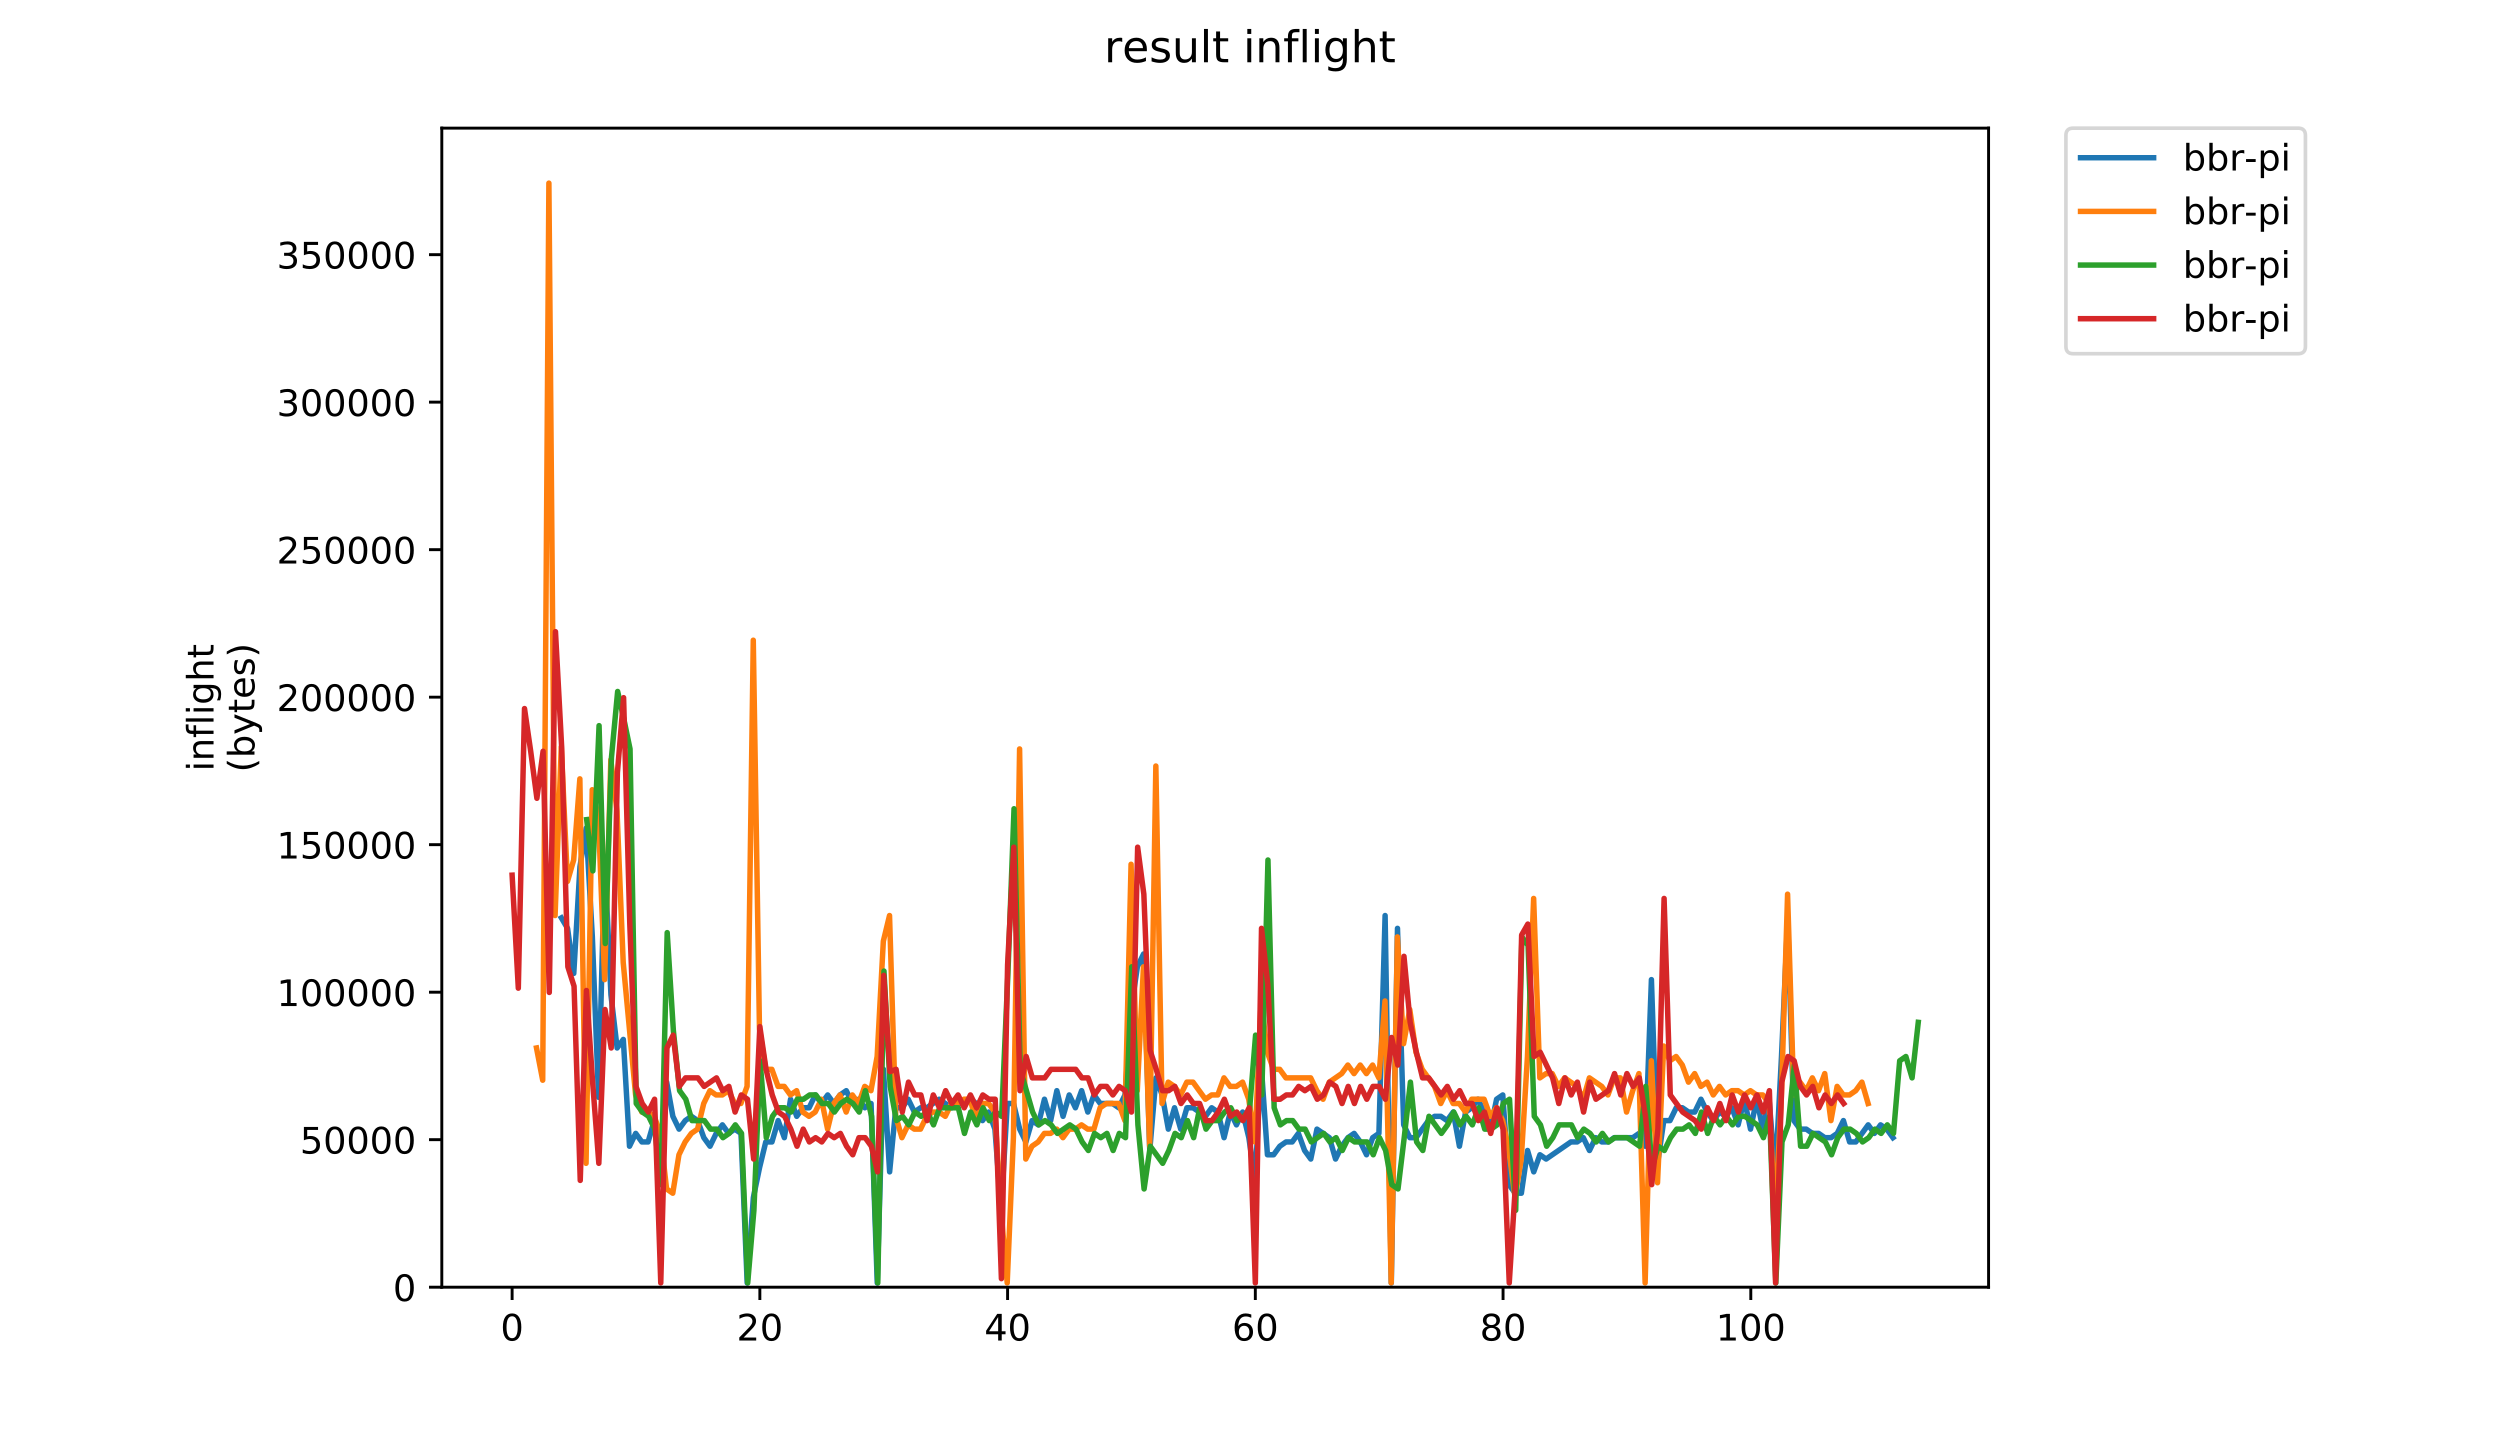 <?xml version="1.0" encoding="utf-8" standalone="no"?>
<!DOCTYPE svg PUBLIC "-//W3C//DTD SVG 1.1//EN"
  "http://www.w3.org/Graphics/SVG/1.1/DTD/svg11.dtd">
<!-- Created with matplotlib (https://matplotlib.org/) -->
<svg height="396pt" version="1.1" viewBox="0 0 684 396" width="684pt" xmlns="http://www.w3.org/2000/svg" xmlns:xlink="http://www.w3.org/1999/xlink">
 <defs>
  <style type="text/css">
*{stroke-linecap:butt;stroke-linejoin:round;}
  </style>
 </defs>
 <g id="figure_1">
  <g id="patch_1">
   <path d="M 0 396 
L 684 396 
L 684 0 
L 0 0 
z
" style="fill:#ffffff;"/>
  </g>
  <g id="axes_1">
   <g id="patch_2">
    <path d="M 120.879 352.174 
L 544.074 352.174 
L 544.074 35.062 
L 120.879 35.062 
z
" style="fill:#ffffff;"/>
   </g>
   <g id="matplotlib.axis_1">
    <g id="xtick_1">
     <g id="line2d_1">
      <defs>
       <path d="M 0 0 
L 0 3.5 
" id="m42dd6d4b26" style="stroke:#000000;stroke-width:0.8;"/>
      </defs>
      <g>
       <use style="stroke:#000000;stroke-width:0.8;" x="140.115" xlink:href="#m42dd6d4b26" y="352.174"/>
      </g>
     </g>
     <g id="text_1">
      <!-- 0 -->
      <defs>
       <path d="M 31.781 66.406 
Q 24.172 66.406 20.328 58.906 
Q 16.5 51.422 16.5 36.375 
Q 16.5 21.391 20.328 13.891 
Q 24.172 6.391 31.781 6.391 
Q 39.453 6.391 43.281 13.891 
Q 47.125 21.391 47.125 36.375 
Q 47.125 51.422 43.281 58.906 
Q 39.453 66.406 31.781 66.406 
z
M 31.781 74.219 
Q 44.047 74.219 50.516 64.516 
Q 56.984 54.828 56.984 36.375 
Q 56.984 17.969 50.516 8.266 
Q 44.047 -1.422 31.781 -1.422 
Q 19.531 -1.422 13.062 8.266 
Q 6.594 17.969 6.594 36.375 
Q 6.594 54.828 13.062 64.516 
Q 19.531 74.219 31.781 74.219 
z
" id="DejaVuSans-48"/>
      </defs>
      <g transform="translate(136.933 366.773)scale(0.1 -0.1)">
       <use xlink:href="#DejaVuSans-48"/>
      </g>
     </g>
    </g>
    <g id="xtick_2">
     <g id="line2d_2">
      <g>
       <use style="stroke:#000000;stroke-width:0.8;" x="207.895" xlink:href="#m42dd6d4b26" y="352.174"/>
      </g>
     </g>
     <g id="text_2">
      <!-- 20 -->
      <defs>
       <path d="M 19.188 8.297 
L 53.609 8.297 
L 53.609 0 
L 7.328 0 
L 7.328 8.297 
Q 12.938 14.109 22.625 23.891 
Q 32.328 33.688 34.812 36.531 
Q 39.547 41.844 41.422 45.531 
Q 43.312 49.219 43.312 52.781 
Q 43.312 58.594 39.234 62.25 
Q 35.156 65.922 28.609 65.922 
Q 23.969 65.922 18.812 64.312 
Q 13.672 62.703 7.812 59.422 
L 7.812 69.391 
Q 13.766 71.781 18.938 73 
Q 24.125 74.219 28.422 74.219 
Q 39.75 74.219 46.484 68.547 
Q 53.219 62.891 53.219 53.422 
Q 53.219 48.922 51.531 44.891 
Q 49.859 40.875 45.406 35.406 
Q 44.188 33.984 37.641 27.219 
Q 31.109 20.453 19.188 8.297 
z
" id="DejaVuSans-50"/>
      </defs>
      <g transform="translate(201.533 366.773)scale(0.1 -0.1)">
       <use xlink:href="#DejaVuSans-50"/>
       <use x="63.623" xlink:href="#DejaVuSans-48"/>
      </g>
     </g>
    </g>
    <g id="xtick_3">
     <g id="line2d_3">
      <g>
       <use style="stroke:#000000;stroke-width:0.8;" x="275.676" xlink:href="#m42dd6d4b26" y="352.174"/>
      </g>
     </g>
     <g id="text_3">
      <!-- 40 -->
      <defs>
       <path d="M 37.797 64.312 
L 12.891 25.391 
L 37.797 25.391 
z
M 35.203 72.906 
L 47.609 72.906 
L 47.609 25.391 
L 58.016 25.391 
L 58.016 17.188 
L 47.609 17.188 
L 47.609 0 
L 37.797 0 
L 37.797 17.188 
L 4.891 17.188 
L 4.891 26.703 
z
" id="DejaVuSans-52"/>
      </defs>
      <g transform="translate(269.314 366.773)scale(0.1 -0.1)">
       <use xlink:href="#DejaVuSans-52"/>
       <use x="63.623" xlink:href="#DejaVuSans-48"/>
      </g>
     </g>
    </g>
    <g id="xtick_4">
     <g id="line2d_4">
      <g>
       <use style="stroke:#000000;stroke-width:0.8;" x="343.457" xlink:href="#m42dd6d4b26" y="352.174"/>
      </g>
     </g>
     <g id="text_4">
      <!-- 60 -->
      <defs>
       <path d="M 33.016 40.375 
Q 26.375 40.375 22.484 35.828 
Q 18.609 31.297 18.609 23.391 
Q 18.609 15.531 22.484 10.953 
Q 26.375 6.391 33.016 6.391 
Q 39.656 6.391 43.531 10.953 
Q 47.406 15.531 47.406 23.391 
Q 47.406 31.297 43.531 35.828 
Q 39.656 40.375 33.016 40.375 
z
M 52.594 71.297 
L 52.594 62.312 
Q 48.875 64.062 45.094 64.984 
Q 41.312 65.922 37.594 65.922 
Q 27.828 65.922 22.672 59.328 
Q 17.531 52.734 16.797 39.406 
Q 19.672 43.656 24.016 45.922 
Q 28.375 48.188 33.594 48.188 
Q 44.578 48.188 50.953 41.516 
Q 57.328 34.859 57.328 23.391 
Q 57.328 12.156 50.688 5.359 
Q 44.047 -1.422 33.016 -1.422 
Q 20.359 -1.422 13.672 8.266 
Q 6.984 17.969 6.984 36.375 
Q 6.984 53.656 15.188 63.938 
Q 23.391 74.219 37.203 74.219 
Q 40.922 74.219 44.703 73.484 
Q 48.484 72.75 52.594 71.297 
z
" id="DejaVuSans-54"/>
      </defs>
      <g transform="translate(337.094 366.773)scale(0.1 -0.1)">
       <use xlink:href="#DejaVuSans-54"/>
       <use x="63.623" xlink:href="#DejaVuSans-48"/>
      </g>
     </g>
    </g>
    <g id="xtick_5">
     <g id="line2d_5">
      <g>
       <use style="stroke:#000000;stroke-width:0.8;" x="411.237" xlink:href="#m42dd6d4b26" y="352.174"/>
      </g>
     </g>
     <g id="text_5">
      <!-- 80 -->
      <defs>
       <path d="M 31.781 34.625 
Q 24.75 34.625 20.719 30.859 
Q 16.703 27.094 16.703 20.516 
Q 16.703 13.922 20.719 10.156 
Q 24.75 6.391 31.781 6.391 
Q 38.812 6.391 42.859 10.172 
Q 46.922 13.969 46.922 20.516 
Q 46.922 27.094 42.891 30.859 
Q 38.875 34.625 31.781 34.625 
z
M 21.922 38.812 
Q 15.578 40.375 12.031 44.719 
Q 8.5 49.078 8.5 55.328 
Q 8.5 64.062 14.719 69.141 
Q 20.953 74.219 31.781 74.219 
Q 42.672 74.219 48.875 69.141 
Q 55.078 64.062 55.078 55.328 
Q 55.078 49.078 51.531 44.719 
Q 48 40.375 41.703 38.812 
Q 48.828 37.156 52.797 32.312 
Q 56.781 27.484 56.781 20.516 
Q 56.781 9.906 50.312 4.234 
Q 43.844 -1.422 31.781 -1.422 
Q 19.734 -1.422 13.25 4.234 
Q 6.781 9.906 6.781 20.516 
Q 6.781 27.484 10.781 32.312 
Q 14.797 37.156 21.922 38.812 
z
M 18.312 54.391 
Q 18.312 48.734 21.844 45.562 
Q 25.391 42.391 31.781 42.391 
Q 38.141 42.391 41.719 45.562 
Q 45.312 48.734 45.312 54.391 
Q 45.312 60.062 41.719 63.234 
Q 38.141 66.406 31.781 66.406 
Q 25.391 66.406 21.844 63.234 
Q 18.312 60.062 18.312 54.391 
z
" id="DejaVuSans-56"/>
      </defs>
      <g transform="translate(404.875 366.773)scale(0.1 -0.1)">
       <use xlink:href="#DejaVuSans-56"/>
       <use x="63.623" xlink:href="#DejaVuSans-48"/>
      </g>
     </g>
    </g>
    <g id="xtick_6">
     <g id="line2d_6">
      <g>
       <use style="stroke:#000000;stroke-width:0.8;" x="479.018" xlink:href="#m42dd6d4b26" y="352.174"/>
      </g>
     </g>
     <g id="text_6">
      <!-- 100 -->
      <defs>
       <path d="M 12.406 8.297 
L 28.516 8.297 
L 28.516 63.922 
L 10.984 60.406 
L 10.984 69.391 
L 28.422 72.906 
L 38.281 72.906 
L 38.281 8.297 
L 54.391 8.297 
L 54.391 0 
L 12.406 0 
z
" id="DejaVuSans-49"/>
      </defs>
      <g transform="translate(469.474 366.773)scale(0.1 -0.1)">
       <use xlink:href="#DejaVuSans-49"/>
       <use x="63.623" xlink:href="#DejaVuSans-48"/>
       <use x="127.246" xlink:href="#DejaVuSans-48"/>
      </g>
     </g>
    </g>
   </g>
   <g id="matplotlib.axis_2">
    <g id="ytick_1">
     <g id="line2d_7">
      <defs>
       <path d="M 0 0 
L -3.5 0 
" id="mb59153366d" style="stroke:#000000;stroke-width:0.8;"/>
      </defs>
      <g>
       <use style="stroke:#000000;stroke-width:0.8;" x="120.879" xlink:href="#mb59153366d" y="352.174"/>
      </g>
     </g>
     <g id="text_7">
      <!-- 0 -->
      <g transform="translate(107.516 355.973)scale(0.1 -0.1)">
       <use xlink:href="#DejaVuSans-48"/>
      </g>
     </g>
    </g>
    <g id="ytick_2">
     <g id="line2d_8">
      <g>
       <use style="stroke:#000000;stroke-width:0.8;" x="120.879" xlink:href="#mb59153366d" y="311.817"/>
      </g>
     </g>
     <g id="text_8">
      <!-- 50000 -->
      <defs>
       <path d="M 10.797 72.906 
L 49.516 72.906 
L 49.516 64.594 
L 19.828 64.594 
L 19.828 46.734 
Q 21.969 47.469 24.109 47.828 
Q 26.266 48.188 28.422 48.188 
Q 40.625 48.188 47.75 41.5 
Q 54.891 34.812 54.891 23.391 
Q 54.891 11.625 47.562 5.094 
Q 40.234 -1.422 26.906 -1.422 
Q 22.312 -1.422 17.547 -0.641 
Q 12.797 0.141 7.719 1.703 
L 7.719 11.625 
Q 12.109 9.234 16.797 8.062 
Q 21.484 6.891 26.703 6.891 
Q 35.156 6.891 40.078 11.328 
Q 45.016 15.766 45.016 23.391 
Q 45.016 31 40.078 35.438 
Q 35.156 39.891 26.703 39.891 
Q 22.75 39.891 18.812 39.016 
Q 14.891 38.141 10.797 36.281 
z
" id="DejaVuSans-53"/>
      </defs>
      <g transform="translate(82.066 315.616)scale(0.1 -0.1)">
       <use xlink:href="#DejaVuSans-53"/>
       <use x="63.623" xlink:href="#DejaVuSans-48"/>
       <use x="127.246" xlink:href="#DejaVuSans-48"/>
       <use x="190.869" xlink:href="#DejaVuSans-48"/>
       <use x="254.492" xlink:href="#DejaVuSans-48"/>
      </g>
     </g>
    </g>
    <g id="ytick_3">
     <g id="line2d_9">
      <g>
       <use style="stroke:#000000;stroke-width:0.8;" x="120.879" xlink:href="#mb59153366d" y="271.459"/>
      </g>
     </g>
     <g id="text_9">
      <!-- 100000 -->
      <g transform="translate(75.704 275.259)scale(0.1 -0.1)">
       <use xlink:href="#DejaVuSans-49"/>
       <use x="63.623" xlink:href="#DejaVuSans-48"/>
       <use x="127.246" xlink:href="#DejaVuSans-48"/>
       <use x="190.869" xlink:href="#DejaVuSans-48"/>
       <use x="254.492" xlink:href="#DejaVuSans-48"/>
       <use x="318.115" xlink:href="#DejaVuSans-48"/>
      </g>
     </g>
    </g>
    <g id="ytick_4">
     <g id="line2d_10">
      <g>
       <use style="stroke:#000000;stroke-width:0.8;" x="120.879" xlink:href="#mb59153366d" y="231.102"/>
      </g>
     </g>
     <g id="text_10">
      <!-- 150000 -->
      <g transform="translate(75.704 234.901)scale(0.1 -0.1)">
       <use xlink:href="#DejaVuSans-49"/>
       <use x="63.623" xlink:href="#DejaVuSans-53"/>
       <use x="127.246" xlink:href="#DejaVuSans-48"/>
       <use x="190.869" xlink:href="#DejaVuSans-48"/>
       <use x="254.492" xlink:href="#DejaVuSans-48"/>
       <use x="318.115" xlink:href="#DejaVuSans-48"/>
      </g>
     </g>
    </g>
    <g id="ytick_5">
     <g id="line2d_11">
      <g>
       <use style="stroke:#000000;stroke-width:0.8;" x="120.879" xlink:href="#mb59153366d" y="190.745"/>
      </g>
     </g>
     <g id="text_11">
      <!-- 200000 -->
      <g transform="translate(75.704 194.544)scale(0.1 -0.1)">
       <use xlink:href="#DejaVuSans-50"/>
       <use x="63.623" xlink:href="#DejaVuSans-48"/>
       <use x="127.246" xlink:href="#DejaVuSans-48"/>
       <use x="190.869" xlink:href="#DejaVuSans-48"/>
       <use x="254.492" xlink:href="#DejaVuSans-48"/>
       <use x="318.115" xlink:href="#DejaVuSans-48"/>
      </g>
     </g>
    </g>
    <g id="ytick_6">
     <g id="line2d_12">
      <g>
       <use style="stroke:#000000;stroke-width:0.8;" x="120.879" xlink:href="#mb59153366d" y="150.387"/>
      </g>
     </g>
     <g id="text_12">
      <!-- 250000 -->
      <g transform="translate(75.704 154.187)scale(0.1 -0.1)">
       <use xlink:href="#DejaVuSans-50"/>
       <use x="63.623" xlink:href="#DejaVuSans-53"/>
       <use x="127.246" xlink:href="#DejaVuSans-48"/>
       <use x="190.869" xlink:href="#DejaVuSans-48"/>
       <use x="254.492" xlink:href="#DejaVuSans-48"/>
       <use x="318.115" xlink:href="#DejaVuSans-48"/>
      </g>
     </g>
    </g>
    <g id="ytick_7">
     <g id="line2d_13">
      <g>
       <use style="stroke:#000000;stroke-width:0.8;" x="120.879" xlink:href="#mb59153366d" y="110.03"/>
      </g>
     </g>
     <g id="text_13">
      <!-- 300000 -->
      <defs>
       <path d="M 40.578 39.312 
Q 47.656 37.797 51.625 33 
Q 55.609 28.219 55.609 21.188 
Q 55.609 10.406 48.188 4.484 
Q 40.766 -1.422 27.094 -1.422 
Q 22.516 -1.422 17.656 -0.516 
Q 12.797 0.391 7.625 2.203 
L 7.625 11.719 
Q 11.719 9.328 16.594 8.109 
Q 21.484 6.891 26.812 6.891 
Q 36.078 6.891 40.938 10.547 
Q 45.797 14.203 45.797 21.188 
Q 45.797 27.641 41.281 31.266 
Q 36.766 34.906 28.719 34.906 
L 20.219 34.906 
L 20.219 43.016 
L 29.109 43.016 
Q 36.375 43.016 40.234 45.922 
Q 44.094 48.828 44.094 54.297 
Q 44.094 59.906 40.109 62.906 
Q 36.141 65.922 28.719 65.922 
Q 24.656 65.922 20.016 65.031 
Q 15.375 64.156 9.812 62.312 
L 9.812 71.094 
Q 15.438 72.656 20.344 73.438 
Q 25.25 74.219 29.594 74.219 
Q 40.828 74.219 47.359 69.109 
Q 53.906 64.016 53.906 55.328 
Q 53.906 49.266 50.438 45.094 
Q 46.969 40.922 40.578 39.312 
z
" id="DejaVuSans-51"/>
      </defs>
      <g transform="translate(75.704 113.829)scale(0.1 -0.1)">
       <use xlink:href="#DejaVuSans-51"/>
       <use x="63.623" xlink:href="#DejaVuSans-48"/>
       <use x="127.246" xlink:href="#DejaVuSans-48"/>
       <use x="190.869" xlink:href="#DejaVuSans-48"/>
       <use x="254.492" xlink:href="#DejaVuSans-48"/>
       <use x="318.115" xlink:href="#DejaVuSans-48"/>
      </g>
     </g>
    </g>
    <g id="ytick_8">
     <g id="line2d_14">
      <g>
       <use style="stroke:#000000;stroke-width:0.8;" x="120.879" xlink:href="#mb59153366d" y="69.673"/>
      </g>
     </g>
     <g id="text_14">
      <!-- 350000 -->
      <g transform="translate(75.704 73.472)scale(0.1 -0.1)">
       <use xlink:href="#DejaVuSans-51"/>
       <use x="63.623" xlink:href="#DejaVuSans-53"/>
       <use x="127.246" xlink:href="#DejaVuSans-48"/>
       <use x="190.869" xlink:href="#DejaVuSans-48"/>
       <use x="254.492" xlink:href="#DejaVuSans-48"/>
       <use x="318.115" xlink:href="#DejaVuSans-48"/>
      </g>
     </g>
    </g>
    <g id="text_15">
     <!-- inflight -->
     <defs>
      <path d="M 9.422 54.688 
L 18.406 54.688 
L 18.406 0 
L 9.422 0 
z
M 9.422 75.984 
L 18.406 75.984 
L 18.406 64.594 
L 9.422 64.594 
z
" id="DejaVuSans-105"/>
      <path d="M 54.891 33.016 
L 54.891 0 
L 45.906 0 
L 45.906 32.719 
Q 45.906 40.484 42.875 44.328 
Q 39.844 48.188 33.797 48.188 
Q 26.516 48.188 22.312 43.547 
Q 18.109 38.922 18.109 30.906 
L 18.109 0 
L 9.078 0 
L 9.078 54.688 
L 18.109 54.688 
L 18.109 46.188 
Q 21.344 51.125 25.703 53.562 
Q 30.078 56 35.797 56 
Q 45.219 56 50.047 50.172 
Q 54.891 44.344 54.891 33.016 
z
" id="DejaVuSans-110"/>
      <path d="M 37.109 75.984 
L 37.109 68.5 
L 28.516 68.5 
Q 23.688 68.5 21.797 66.547 
Q 19.922 64.594 19.922 59.516 
L 19.922 54.688 
L 34.719 54.688 
L 34.719 47.703 
L 19.922 47.703 
L 19.922 0 
L 10.891 0 
L 10.891 47.703 
L 2.297 47.703 
L 2.297 54.688 
L 10.891 54.688 
L 10.891 58.5 
Q 10.891 67.625 15.141 71.797 
Q 19.391 75.984 28.609 75.984 
z
" id="DejaVuSans-102"/>
      <path d="M 9.422 75.984 
L 18.406 75.984 
L 18.406 0 
L 9.422 0 
z
" id="DejaVuSans-108"/>
      <path d="M 45.406 27.984 
Q 45.406 37.75 41.375 43.109 
Q 37.359 48.484 30.078 48.484 
Q 22.859 48.484 18.828 43.109 
Q 14.797 37.75 14.797 27.984 
Q 14.797 18.266 18.828 12.891 
Q 22.859 7.516 30.078 7.516 
Q 37.359 7.516 41.375 12.891 
Q 45.406 18.266 45.406 27.984 
z
M 54.391 6.781 
Q 54.391 -7.172 48.188 -13.984 
Q 42 -20.797 29.203 -20.797 
Q 24.469 -20.797 20.266 -20.094 
Q 16.062 -19.391 12.109 -17.922 
L 12.109 -9.188 
Q 16.062 -11.328 19.922 -12.344 
Q 23.781 -13.375 27.781 -13.375 
Q 36.625 -13.375 41.016 -8.766 
Q 45.406 -4.156 45.406 5.172 
L 45.406 9.625 
Q 42.625 4.781 38.281 2.391 
Q 33.938 0 27.875 0 
Q 17.828 0 11.672 7.656 
Q 5.516 15.328 5.516 27.984 
Q 5.516 40.672 11.672 48.328 
Q 17.828 56 27.875 56 
Q 33.938 56 38.281 53.609 
Q 42.625 51.219 45.406 46.391 
L 45.406 54.688 
L 54.391 54.688 
z
" id="DejaVuSans-103"/>
      <path d="M 54.891 33.016 
L 54.891 0 
L 45.906 0 
L 45.906 32.719 
Q 45.906 40.484 42.875 44.328 
Q 39.844 48.188 33.797 48.188 
Q 26.516 48.188 22.312 43.547 
Q 18.109 38.922 18.109 30.906 
L 18.109 0 
L 9.078 0 
L 9.078 75.984 
L 18.109 75.984 
L 18.109 46.188 
Q 21.344 51.125 25.703 53.562 
Q 30.078 56 35.797 56 
Q 45.219 56 50.047 50.172 
Q 54.891 44.344 54.891 33.016 
z
" id="DejaVuSans-104"/>
      <path d="M 18.312 70.219 
L 18.312 54.688 
L 36.812 54.688 
L 36.812 47.703 
L 18.312 47.703 
L 18.312 18.016 
Q 18.312 11.328 20.141 9.422 
Q 21.969 7.516 27.594 7.516 
L 36.812 7.516 
L 36.812 0 
L 27.594 0 
Q 17.188 0 13.234 3.875 
Q 9.281 7.766 9.281 18.016 
L 9.281 47.703 
L 2.688 47.703 
L 2.688 54.688 
L 9.281 54.688 
L 9.281 70.219 
z
" id="DejaVuSans-116"/>
     </defs>
     <g transform="translate(58.426 211.018)rotate(-90)scale(0.1 -0.1)">
      <use xlink:href="#DejaVuSans-105"/>
      <use x="27.783" xlink:href="#DejaVuSans-110"/>
      <use x="91.162" xlink:href="#DejaVuSans-102"/>
      <use x="126.367" xlink:href="#DejaVuSans-108"/>
      <use x="154.15" xlink:href="#DejaVuSans-105"/>
      <use x="181.934" xlink:href="#DejaVuSans-103"/>
      <use x="245.41" xlink:href="#DejaVuSans-104"/>
      <use x="308.789" xlink:href="#DejaVuSans-116"/>
     </g>
     <!-- (bytes) -->
     <defs>
      <path d="M 31 75.875 
Q 24.469 64.656 21.281 53.656 
Q 18.109 42.672 18.109 31.391 
Q 18.109 20.125 21.312 9.062 
Q 24.516 -2 31 -13.188 
L 23.188 -13.188 
Q 15.875 -1.703 12.234 9.375 
Q 8.594 20.453 8.594 31.391 
Q 8.594 42.281 12.203 53.312 
Q 15.828 64.359 23.188 75.875 
z
" id="DejaVuSans-40"/>
      <path d="M 48.688 27.297 
Q 48.688 37.203 44.609 42.844 
Q 40.531 48.484 33.406 48.484 
Q 26.266 48.484 22.188 42.844 
Q 18.109 37.203 18.109 27.297 
Q 18.109 17.391 22.188 11.75 
Q 26.266 6.109 33.406 6.109 
Q 40.531 6.109 44.609 11.75 
Q 48.688 17.391 48.688 27.297 
z
M 18.109 46.391 
Q 20.953 51.266 25.266 53.625 
Q 29.594 56 35.594 56 
Q 45.562 56 51.781 48.094 
Q 58.016 40.188 58.016 27.297 
Q 58.016 14.406 51.781 6.484 
Q 45.562 -1.422 35.594 -1.422 
Q 29.594 -1.422 25.266 0.953 
Q 20.953 3.328 18.109 8.203 
L 18.109 0 
L 9.078 0 
L 9.078 75.984 
L 18.109 75.984 
z
" id="DejaVuSans-98"/>
      <path d="M 32.172 -5.078 
Q 28.375 -14.844 24.75 -17.812 
Q 21.141 -20.797 15.094 -20.797 
L 7.906 -20.797 
L 7.906 -13.281 
L 13.188 -13.281 
Q 16.891 -13.281 18.938 -11.516 
Q 21 -9.766 23.484 -3.219 
L 25.094 0.875 
L 2.984 54.688 
L 12.5 54.688 
L 29.594 11.922 
L 46.688 54.688 
L 56.203 54.688 
z
" id="DejaVuSans-121"/>
      <path d="M 56.203 29.594 
L 56.203 25.203 
L 14.891 25.203 
Q 15.484 15.922 20.484 11.062 
Q 25.484 6.203 34.422 6.203 
Q 39.594 6.203 44.453 7.469 
Q 49.312 8.734 54.109 11.281 
L 54.109 2.781 
Q 49.266 0.734 44.188 -0.344 
Q 39.109 -1.422 33.891 -1.422 
Q 20.797 -1.422 13.156 6.188 
Q 5.516 13.812 5.516 26.812 
Q 5.516 40.234 12.766 48.109 
Q 20.016 56 32.328 56 
Q 43.359 56 49.781 48.891 
Q 56.203 41.797 56.203 29.594 
z
M 47.219 32.234 
Q 47.125 39.594 43.094 43.984 
Q 39.062 48.391 32.422 48.391 
Q 24.906 48.391 20.391 44.141 
Q 15.875 39.891 15.188 32.172 
z
" id="DejaVuSans-101"/>
      <path d="M 44.281 53.078 
L 44.281 44.578 
Q 40.484 46.531 36.375 47.5 
Q 32.281 48.484 27.875 48.484 
Q 21.188 48.484 17.844 46.438 
Q 14.5 44.391 14.5 40.281 
Q 14.5 37.156 16.891 35.375 
Q 19.281 33.594 26.516 31.984 
L 29.594 31.297 
Q 39.156 29.25 43.188 25.516 
Q 47.219 21.781 47.219 15.094 
Q 47.219 7.469 41.188 3.016 
Q 35.156 -1.422 24.609 -1.422 
Q 20.219 -1.422 15.453 -0.562 
Q 10.688 0.297 5.422 2 
L 5.422 11.281 
Q 10.406 8.688 15.234 7.391 
Q 20.062 6.109 24.812 6.109 
Q 31.156 6.109 34.562 8.281 
Q 37.984 10.453 37.984 14.406 
Q 37.984 18.062 35.516 20.016 
Q 33.062 21.969 24.703 23.781 
L 21.578 24.516 
Q 13.234 26.266 9.516 29.906 
Q 5.812 33.547 5.812 39.891 
Q 5.812 47.609 11.281 51.797 
Q 16.75 56 26.812 56 
Q 31.781 56 36.172 55.266 
Q 40.578 54.547 44.281 53.078 
z
" id="DejaVuSans-115"/>
      <path d="M 8.016 75.875 
L 15.828 75.875 
Q 23.141 64.359 26.781 53.312 
Q 30.422 42.281 30.422 31.391 
Q 30.422 20.453 26.781 9.375 
Q 23.141 -1.703 15.828 -13.188 
L 8.016 -13.188 
Q 14.5 -2 17.703 9.062 
Q 20.906 20.125 20.906 31.391 
Q 20.906 42.672 17.703 53.656 
Q 14.5 64.656 8.016 75.875 
z
" id="DejaVuSans-41"/>
     </defs>
     <g transform="translate(69.624 211.295)rotate(-90)scale(0.1 -0.1)">
      <use xlink:href="#DejaVuSans-40"/>
      <use x="39.014" xlink:href="#DejaVuSans-98"/>
      <use x="102.49" xlink:href="#DejaVuSans-121"/>
      <use x="161.67" xlink:href="#DejaVuSans-116"/>
      <use x="200.879" xlink:href="#DejaVuSans-101"/>
      <use x="262.402" xlink:href="#DejaVuSans-115"/>
      <use x="314.502" xlink:href="#DejaVuSans-41"/>
     </g>
    </g>
   </g>
   <g id="line2d_15">
    <path clip-path="url(#p22e07f9366)" d="M 153.593 251.132 
L 155.287 253.999 
L 156.982 266.326 
L 158.676 237.107 
L 160.371 226.589 
L 162.066 256.337 
L 163.76 300.22 
L 165.455 234.77 
L 167.149 272.17 
L 168.844 286.724 
L 170.538 284.387 
L 172.233 313.605 
L 173.927 310.099 
L 175.622 312.437 
L 177.316 312.437 
L 179.011 306.593 
L 180.705 319.449 
L 182.4 296.074 
L 184.094 305.424 
L 185.789 308.93 
L 187.483 306.593 
L 189.178 305.424 
L 190.872 306.593 
L 192.567 311.268 
L 194.261 313.605 
L 195.956 310.099 
L 197.65 307.762 
L 199.345 310.099 
L 201.039 308.93 
L 202.734 310.099 
L 204.428 351.005 
L 206.123 327.63 
L 207.817 319.449 
L 209.512 312.437 
L 211.206 312.437 
L 212.901 306.593 
L 214.596 311.268 
L 216.29 300.749 
L 217.985 305.424 
L 219.679 303.087 
L 221.374 303.087 
L 223.068 299.58 
L 224.763 301.918 
L 226.457 299.58 
L 228.152 301.918 
L 229.846 299.58 
L 231.541 298.412 
L 233.235 301.918 
L 234.93 300.749 
L 236.624 303.087 
L 238.319 301.918 
L 240.013 351.005 
L 241.708 292.568 
L 243.402 320.618 
L 245.097 303.087 
L 246.791 303.087 
L 248.486 300.749 
L 250.18 304.255 
L 251.875 303.087 
L 253.569 303.087 
L 256.958 300.749 
L 260.347 303.087 
L 262.042 301.918 
L 263.736 301.918 
L 265.431 300.749 
L 267.126 301.918 
L 268.82 306.593 
L 270.515 304.255 
L 272.209 308.93 
L 273.904 331.137 
L 275.598 301.918 
L 277.293 301.918 
L 278.987 308.93 
L 280.682 312.437 
L 282.376 306.593 
L 284.071 307.762 
L 285.765 300.749 
L 287.46 306.593 
L 289.154 298.412 
L 290.849 305.424 
L 292.543 299.58 
L 294.238 303.087 
L 295.932 298.412 
L 297.627 304.255 
L 299.321 299.58 
L 301.016 301.918 
L 304.405 301.918 
L 306.099 303.087 
L 307.794 299.58 
L 309.488 276.205 
L 311.183 264.518 
L 312.877 261.012 
L 314.572 314.774 
L 316.267 294.905 
L 317.961 299.58 
L 319.656 308.93 
L 321.35 303.087 
L 323.045 308.93 
L 324.739 303.087 
L 326.434 303.087 
L 329.823 305.424 
L 331.517 303.087 
L 333.212 304.255 
L 334.906 311.268 
L 336.601 304.255 
L 338.295 307.762 
L 339.99 304.255 
L 341.684 311.268 
L 343.379 322.955 
L 345.073 291.399 
L 346.768 315.943 
L 348.462 315.943 
L 350.157 313.605 
L 351.851 312.437 
L 353.546 312.437 
L 355.24 310.099 
L 356.935 314.774 
L 358.629 317.112 
L 360.324 308.93 
L 363.713 311.268 
L 365.407 317.112 
L 367.102 313.605 
L 368.797 311.268 
L 370.491 310.099 
L 372.186 312.437 
L 373.88 315.943 
L 375.575 311.268 
L 377.269 310.099 
L 378.964 250.493 
L 380.658 351.005 
L 382.353 253.999 
L 384.047 307.762 
L 385.742 311.268 
L 387.436 311.268 
L 390.825 306.593 
L 392.52 305.424 
L 394.214 305.424 
L 395.909 306.593 
L 397.603 304.255 
L 399.298 313.605 
L 400.992 304.255 
L 402.687 303.087 
L 404.381 300.749 
L 406.076 304.255 
L 407.77 308.93 
L 409.465 300.749 
L 411.159 299.58 
L 412.854 324.124 
L 414.548 326.462 
L 416.243 326.462 
L 417.937 314.774 
L 419.632 320.618 
L 421.327 315.943 
L 423.021 317.112 
L 429.799 312.437 
L 431.494 312.437 
L 433.188 311.268 
L 434.883 314.774 
L 436.577 311.268 
L 438.272 312.437 
L 439.966 312.437 
L 441.661 311.268 
L 446.744 311.268 
L 448.439 310.099 
L 450.133 313.605 
L 451.828 268.024 
L 453.522 318.28 
L 455.217 306.593 
L 456.911 306.593 
L 458.606 303.087 
L 460.3 303.087 
L 461.995 304.255 
L 463.689 304.255 
L 465.384 300.749 
L 467.078 304.255 
L 468.773 306.593 
L 470.468 304.255 
L 472.162 305.424 
L 473.857 303.087 
L 475.551 307.762 
L 477.246 300.749 
L 478.94 308.93 
L 480.635 300.749 
L 482.329 308.93 
L 484.024 300.749 
L 485.718 321.787 
L 487.413 289.062 
L 489.107 251.662 
L 490.802 306.593 
L 492.496 308.93 
L 494.191 308.93 
L 495.885 310.099 
L 497.58 310.099 
L 499.274 311.268 
L 500.969 311.268 
L 502.663 310.099 
L 504.358 306.593 
L 506.052 312.437 
L 507.747 312.437 
L 511.136 307.762 
L 512.83 310.099 
L 514.525 307.762 
L 516.219 308.93 
L 517.914 311.268 
L 517.914 311.268 
" style="fill:none;stroke:#1f77b4;stroke-linecap:square;stroke-width:1.5;"/>
   </g>
   <g id="line2d_16">
    <path clip-path="url(#p22e07f9366)" d="M 146.788 286.724 
L 148.482 295.545 
L 150.177 50.107 
L 151.871 250.493 
L 153.566 204.382 
L 155.26 241.143 
L 156.955 235.299 
L 158.649 213.093 
L 160.344 318.28 
L 162.038 216.07 
L 163.733 223.612 
L 165.427 268.024 
L 167.122 207.889 
L 168.816 221.914 
L 170.511 263.349 
L 173.9 299.58 
L 175.595 304.255 
L 177.289 304.255 
L 178.984 305.424 
L 180.678 310.099 
L 182.373 325.293 
L 184.067 326.462 
L 185.762 315.943 
L 187.456 312.437 
L 189.151 310.099 
L 190.845 308.93 
L 192.54 301.918 
L 194.234 298.412 
L 195.929 299.58 
L 197.623 299.58 
L 199.318 298.412 
L 201.012 301.918 
L 202.707 301.918 
L 204.401 297.243 
L 206.096 175.164 
L 207.79 281.52 
L 209.485 292.568 
L 211.179 292.568 
L 212.874 297.243 
L 214.568 297.243 
L 216.263 299.58 
L 217.957 298.412 
L 219.652 304.255 
L 221.346 305.424 
L 223.041 304.255 
L 224.736 300.749 
L 226.43 308.93 
L 228.125 301.918 
L 229.819 299.58 
L 231.514 304.255 
L 233.208 299.58 
L 234.903 301.918 
L 236.597 297.243 
L 238.292 298.412 
L 239.986 289.062 
L 241.681 257.505 
L 243.375 250.493 
L 245.07 305.424 
L 246.764 311.268 
L 248.459 307.762 
L 250.153 308.93 
L 251.848 308.93 
L 253.542 305.424 
L 255.237 304.255 
L 256.931 304.255 
L 258.626 305.424 
L 260.32 301.918 
L 262.015 301.918 
L 263.709 300.749 
L 265.404 300.749 
L 267.098 306.593 
L 268.793 301.918 
L 270.487 301.918 
L 272.182 304.255 
L 273.876 331.137 
L 275.571 351.005 
L 277.266 311.268 
L 278.96 204.912 
L 280.655 317.112 
L 282.349 313.605 
L 284.044 312.437 
L 285.738 310.099 
L 287.433 310.099 
L 289.127 308.93 
L 290.822 311.268 
L 292.516 308.93 
L 294.211 308.93 
L 295.905 307.762 
L 297.6 308.93 
L 299.294 308.93 
L 300.989 303.087 
L 302.683 301.918 
L 306.072 301.918 
L 307.767 306.593 
L 309.461 236.468 
L 311.156 298.412 
L 312.85 264.518 
L 314.545 313.605 
L 316.239 209.587 
L 317.934 301.918 
L 319.628 296.074 
L 321.323 297.243 
L 323.017 299.58 
L 324.712 296.074 
L 326.406 296.074 
L 329.796 300.749 
L 331.49 299.58 
L 333.185 299.58 
L 334.879 294.905 
L 336.574 297.243 
L 338.268 297.243 
L 339.963 296.074 
L 341.657 300.749 
L 343.352 312.437 
L 345.046 273.868 
L 346.741 287.893 
L 348.435 292.568 
L 350.13 292.568 
L 351.824 294.905 
L 358.602 294.905 
L 360.297 298.412 
L 361.991 300.749 
L 363.686 296.074 
L 367.075 293.737 
L 368.769 291.399 
L 370.464 293.737 
L 372.158 291.399 
L 373.853 293.737 
L 375.547 291.399 
L 377.242 294.905 
L 378.937 273.868 
L 380.631 351.005 
L 382.326 256.337 
L 384.02 285.555 
L 385.715 276.205 
L 387.409 287.893 
L 389.104 292.568 
L 392.493 297.243 
L 394.187 301.918 
L 395.882 298.412 
L 397.576 301.918 
L 399.271 301.918 
L 400.965 304.255 
L 402.66 300.749 
L 406.049 300.749 
L 407.743 305.424 
L 409.438 303.087 
L 411.132 306.593 
L 412.827 314.774 
L 414.521 327.63 
L 416.216 317.112 
L 417.91 289.062 
L 419.605 245.818 
L 421.299 294.905 
L 422.994 293.737 
L 424.688 293.737 
L 426.383 297.243 
L 428.077 294.905 
L 431.467 297.243 
L 433.161 300.749 
L 434.856 294.905 
L 438.245 297.243 
L 439.939 299.58 
L 441.634 294.905 
L 443.328 294.905 
L 445.023 304.255 
L 446.717 298.412 
L 448.412 293.737 
L 450.106 351.005 
L 451.801 290.23 
L 453.495 323.595 
L 455.19 286.195 
L 456.884 290.23 
L 458.579 289.062 
L 460.273 291.399 
L 461.968 296.074 
L 463.662 293.737 
L 465.357 297.243 
L 467.051 296.074 
L 468.746 299.58 
L 470.44 297.243 
L 472.135 299.58 
L 473.829 298.412 
L 475.524 298.412 
L 477.218 299.58 
L 478.913 298.412 
L 480.607 299.58 
L 482.302 299.58 
L 483.997 301.918 
L 485.691 332.305 
L 487.386 300.22 
L 489.08 244.649 
L 490.775 299.58 
L 492.469 296.074 
L 494.164 298.412 
L 495.858 294.905 
L 497.553 298.412 
L 499.247 293.737 
L 500.942 306.593 
L 502.636 297.243 
L 504.331 299.58 
L 506.025 299.58 
L 507.72 298.412 
L 509.414 296.074 
L 511.109 301.918 
L 511.109 301.918 
" style="fill:none;stroke:#ff7f0e;stroke-linecap:square;stroke-width:1.5;"/>
   </g>
   <g id="line2d_17">
    <path clip-path="url(#p22e07f9366)" d="M 160.517 224.251 
L 162.211 238.276 
L 163.906 198.539 
L 165.6 258.145 
L 167.295 207.249 
L 168.989 189.189 
L 170.684 196.731 
L 172.378 204.912 
L 174.073 301.918 
L 175.767 304.255 
L 177.462 305.424 
L 179.156 308.93 
L 180.851 324.124 
L 182.545 255.168 
L 184.24 282.049 
L 185.934 298.412 
L 187.629 300.749 
L 189.324 306.593 
L 192.713 306.593 
L 194.407 308.93 
L 196.102 308.93 
L 197.796 311.268 
L 199.491 310.099 
L 201.185 307.762 
L 202.88 310.099 
L 204.574 351.005 
L 206.269 331.137 
L 207.963 290.23 
L 209.658 311.268 
L 211.352 305.424 
L 213.047 303.087 
L 214.741 303.087 
L 216.436 304.255 
L 218.13 300.749 
L 219.825 300.749 
L 221.519 299.58 
L 223.214 299.58 
L 224.908 301.918 
L 226.603 301.918 
L 228.297 304.255 
L 229.992 301.918 
L 231.686 300.749 
L 233.381 301.918 
L 235.075 304.255 
L 236.77 298.412 
L 238.464 305.424 
L 240.159 351.005 
L 241.854 265.687 
L 243.548 297.243 
L 245.243 306.593 
L 246.937 305.424 
L 248.632 307.762 
L 250.326 304.255 
L 252.021 305.424 
L 253.715 304.255 
L 255.41 307.762 
L 257.104 303.087 
L 262.188 303.087 
L 263.882 310.099 
L 265.577 304.255 
L 267.271 307.762 
L 268.966 303.087 
L 270.66 306.593 
L 272.355 304.255 
L 274.049 305.424 
L 275.744 266.855 
L 277.438 221.274 
L 279.133 292.568 
L 282.522 304.255 
L 284.216 307.762 
L 285.911 306.593 
L 287.605 307.762 
L 289.3 310.099 
L 292.689 307.762 
L 294.384 308.93 
L 296.078 312.437 
L 297.773 314.774 
L 299.467 310.099 
L 301.162 311.268 
L 302.856 310.099 
L 304.551 314.774 
L 306.245 310.099 
L 307.94 311.268 
L 309.634 264.518 
L 311.329 307.762 
L 313.023 325.293 
L 314.718 313.605 
L 318.107 318.28 
L 319.801 314.774 
L 321.496 310.099 
L 323.19 311.268 
L 324.885 306.593 
L 326.579 311.268 
L 328.274 303.087 
L 329.968 308.93 
L 331.663 306.593 
L 333.357 306.593 
L 335.052 304.255 
L 336.746 303.087 
L 338.441 306.593 
L 341.83 304.255 
L 343.524 283.218 
L 345.219 299.58 
L 346.914 235.299 
L 348.608 303.087 
L 350.303 307.762 
L 351.997 306.593 
L 353.692 306.593 
L 355.386 308.93 
L 357.081 308.93 
L 358.775 312.437 
L 362.164 310.099 
L 363.859 312.437 
L 365.553 311.268 
L 367.248 314.774 
L 368.942 311.268 
L 370.637 312.437 
L 374.026 312.437 
L 375.72 315.943 
L 377.415 311.268 
L 379.109 314.774 
L 380.804 324.124 
L 382.498 325.293 
L 384.193 311.268 
L 385.887 296.074 
L 387.582 312.437 
L 389.276 314.774 
L 390.971 305.424 
L 394.36 310.099 
L 396.055 307.762 
L 397.749 304.255 
L 399.444 307.762 
L 401.138 305.424 
L 402.833 307.762 
L 404.527 303.087 
L 406.222 308.93 
L 407.916 308.93 
L 409.611 307.762 
L 411.305 301.918 
L 413 300.749 
L 414.694 331.137 
L 416.389 256.337 
L 418.083 258.674 
L 419.778 305.424 
L 421.472 307.762 
L 423.167 313.605 
L 424.861 311.268 
L 426.556 307.762 
L 429.945 307.762 
L 431.639 311.268 
L 433.334 308.93 
L 435.028 310.099 
L 436.723 312.437 
L 438.417 310.099 
L 440.112 312.437 
L 441.806 311.268 
L 445.195 311.268 
L 448.585 313.605 
L 450.279 297.243 
L 451.974 319.449 
L 453.668 313.605 
L 455.363 314.774 
L 457.057 311.268 
L 458.752 308.93 
L 460.446 308.93 
L 462.141 307.762 
L 463.835 310.099 
L 465.53 304.255 
L 467.224 310.099 
L 468.919 305.424 
L 470.613 307.762 
L 472.308 305.424 
L 474.002 307.762 
L 475.697 305.424 
L 477.391 305.424 
L 480.78 307.762 
L 482.475 311.268 
L 484.169 305.424 
L 485.864 351.005 
L 487.558 312.437 
L 489.253 307.762 
L 490.947 291.399 
L 492.642 313.605 
L 494.336 313.605 
L 496.031 310.099 
L 499.42 312.437 
L 501.115 315.943 
L 502.809 311.268 
L 504.504 308.93 
L 506.198 308.93 
L 507.893 310.099 
L 509.587 312.437 
L 511.282 311.268 
L 512.976 308.93 
L 514.671 310.099 
L 516.365 307.762 
L 518.06 310.099 
L 519.754 290.23 
L 521.449 289.062 
L 523.143 294.905 
L 524.838 279.712 
L 524.838 279.712 
" style="fill:none;stroke:#2ca02c;stroke-linecap:square;stroke-width:1.5;"/>
   </g>
   <g id="line2d_18">
    <path clip-path="url(#p22e07f9366)" d="M 140.115 239.445 
L 141.809 270.362 
L 143.504 193.864 
L 145.198 205.551 
L 146.893 218.407 
L 148.587 205.551 
L 150.282 271.53 
L 151.976 172.826 
L 153.671 204.382 
L 155.365 264.518 
L 157.06 269.832 
L 158.754 322.955 
L 160.449 271.001 
L 162.143 296.074 
L 163.838 318.28 
L 165.532 276.205 
L 167.227 286.724 
L 168.922 211.395 
L 170.616 190.887 
L 172.311 252.83 
L 174.005 297.243 
L 175.7 301.918 
L 177.394 304.255 
L 179.089 300.749 
L 180.783 351.005 
L 182.478 286.724 
L 184.172 283.218 
L 185.867 297.243 
L 187.561 294.905 
L 190.95 294.905 
L 192.645 297.243 
L 196.034 294.905 
L 197.728 298.412 
L 199.423 297.243 
L 201.117 304.255 
L 202.812 299.58 
L 204.506 300.749 
L 206.201 317.112 
L 207.895 280.88 
L 209.59 292.568 
L 211.284 299.58 
L 212.979 304.255 
L 214.673 305.424 
L 216.368 308.93 
L 218.062 313.605 
L 219.757 308.93 
L 221.452 312.437 
L 223.146 311.268 
L 224.841 312.437 
L 226.535 310.099 
L 228.23 311.268 
L 229.924 310.099 
L 231.619 313.605 
L 233.313 315.943 
L 235.008 311.268 
L 236.702 311.268 
L 238.397 313.605 
L 240.091 320.618 
L 241.786 266.855 
L 243.48 293.207 
L 245.175 292.568 
L 246.869 304.255 
L 248.564 296.074 
L 250.258 299.58 
L 251.953 299.58 
L 253.647 306.593 
L 255.342 299.58 
L 257.036 303.087 
L 258.731 298.412 
L 260.425 301.918 
L 262.12 299.58 
L 263.814 303.087 
L 265.509 299.58 
L 267.203 303.087 
L 268.898 299.58 
L 270.593 300.749 
L 272.287 300.749 
L 273.982 349.837 
L 275.676 263.988 
L 277.371 231.793 
L 279.065 298.412 
L 280.76 289.062 
L 282.454 294.905 
L 285.843 294.905 
L 287.538 292.568 
L 294.316 292.568 
L 296.01 294.905 
L 297.705 294.905 
L 299.399 299.58 
L 301.094 297.243 
L 302.788 297.243 
L 304.483 299.58 
L 306.177 297.243 
L 307.872 298.412 
L 309.566 304.255 
L 311.261 231.793 
L 312.955 244.649 
L 314.65 287.363 
L 316.344 292.568 
L 318.039 298.412 
L 319.733 298.412 
L 321.428 297.243 
L 323.123 301.918 
L 324.817 299.58 
L 326.512 301.918 
L 328.206 301.918 
L 329.901 306.593 
L 331.595 306.593 
L 333.29 304.255 
L 334.984 300.749 
L 336.679 305.424 
L 338.373 304.255 
L 340.068 306.593 
L 341.762 303.087 
L 343.457 351.005 
L 345.151 253.999 
L 346.846 269.193 
L 348.54 300.749 
L 350.235 300.749 
L 351.929 299.58 
L 353.624 299.58 
L 355.318 297.243 
L 357.013 298.412 
L 358.707 297.243 
L 360.402 300.749 
L 362.096 299.58 
L 363.791 296.074 
L 365.485 297.243 
L 367.18 301.918 
L 368.874 297.243 
L 370.569 301.918 
L 372.263 297.243 
L 373.958 300.749 
L 375.653 297.243 
L 377.347 297.243 
L 379.042 300.749 
L 380.736 283.857 
L 382.431 291.399 
L 384.125 261.651 
L 385.82 279.712 
L 387.514 287.893 
L 389.209 294.905 
L 390.903 294.905 
L 394.292 299.58 
L 395.987 297.243 
L 397.681 300.749 
L 399.376 298.412 
L 401.07 301.918 
L 402.765 301.918 
L 404.459 306.593 
L 406.154 304.255 
L 407.848 310.099 
L 409.543 303.087 
L 411.237 308.93 
L 412.932 351.005 
L 414.626 324.124 
L 416.321 255.807 
L 418.015 252.83 
L 419.71 289.062 
L 421.404 287.893 
L 424.794 294.905 
L 426.488 301.918 
L 428.183 294.905 
L 429.877 299.58 
L 431.572 296.074 
L 433.266 304.255 
L 434.961 296.074 
L 436.655 300.749 
L 440.044 298.412 
L 441.739 293.737 
L 443.433 299.58 
L 445.128 293.737 
L 446.822 297.243 
L 448.517 294.905 
L 450.211 305.424 
L 451.906 324.124 
L 453.6 308.93 
L 455.295 245.818 
L 456.989 299.58 
L 460.378 304.255 
L 463.767 306.593 
L 465.462 308.93 
L 467.156 303.087 
L 468.851 306.593 
L 470.545 301.918 
L 472.24 306.593 
L 473.934 299.58 
L 475.629 304.255 
L 477.324 299.58 
L 479.018 303.087 
L 480.713 299.58 
L 482.407 304.255 
L 484.102 298.412 
L 485.796 351.005 
L 487.491 296.074 
L 489.185 289.062 
L 490.88 290.23 
L 492.574 297.243 
L 494.269 299.58 
L 495.963 297.243 
L 497.658 303.087 
L 499.352 299.58 
L 501.047 301.918 
L 502.741 299.58 
L 504.436 301.918 
L 504.436 301.918 
" style="fill:none;stroke:#d62728;stroke-linecap:square;stroke-width:1.5;"/>
   </g>
   <g id="patch_3">
    <path d="M 120.879 352.174 
L 120.879 35.062 
" style="fill:none;stroke:#000000;stroke-linecap:square;stroke-linejoin:miter;stroke-width:0.8;"/>
   </g>
   <g id="patch_4">
    <path d="M 544.074 352.174 
L 544.074 35.062 
" style="fill:none;stroke:#000000;stroke-linecap:square;stroke-linejoin:miter;stroke-width:0.8;"/>
   </g>
   <g id="patch_5">
    <path d="M 120.879 352.174 
L 544.074 352.174 
" style="fill:none;stroke:#000000;stroke-linecap:square;stroke-linejoin:miter;stroke-width:0.8;"/>
   </g>
   <g id="patch_6">
    <path d="M 120.879 35.062 
L 544.074 35.062 
" style="fill:none;stroke:#000000;stroke-linecap:square;stroke-linejoin:miter;stroke-width:0.8;"/>
   </g>
   <g id="legend_1">
    <g id="patch_7">
     <path d="M 567.234 96.775 
L 628.766 96.775 
Q 630.766 96.775 630.766 94.775 
L 630.766 37.062 
Q 630.766 35.062 628.766 35.062 
L 567.234 35.062 
Q 565.234 35.062 565.234 37.062 
L 565.234 94.775 
Q 565.234 96.775 567.234 96.775 
z
" style="fill:#ffffff;opacity:0.8;stroke:#cccccc;stroke-linejoin:miter;"/>
    </g>
    <g id="line2d_19">
     <path d="M 569.234 43.161 
L 589.234 43.161 
" style="fill:none;stroke:#1f77b4;stroke-linecap:square;stroke-width:1.5;"/>
    </g>
    <g id="line2d_20"/>
    <g id="text_16">
     <!-- bbr-pi -->
     <defs>
      <path d="M 41.109 46.297 
Q 39.594 47.172 37.812 47.578 
Q 36.031 48 33.891 48 
Q 26.266 48 22.188 43.047 
Q 18.109 38.094 18.109 28.812 
L 18.109 0 
L 9.078 0 
L 9.078 54.688 
L 18.109 54.688 
L 18.109 46.188 
Q 20.953 51.172 25.484 53.578 
Q 30.031 56 36.531 56 
Q 37.453 56 38.578 55.875 
Q 39.703 55.766 41.062 55.516 
z
" id="DejaVuSans-114"/>
      <path d="M 4.891 31.391 
L 31.203 31.391 
L 31.203 23.391 
L 4.891 23.391 
z
" id="DejaVuSans-45"/>
      <path d="M 18.109 8.203 
L 18.109 -20.797 
L 9.078 -20.797 
L 9.078 54.688 
L 18.109 54.688 
L 18.109 46.391 
Q 20.953 51.266 25.266 53.625 
Q 29.594 56 35.594 56 
Q 45.562 56 51.781 48.094 
Q 58.016 40.188 58.016 27.297 
Q 58.016 14.406 51.781 6.484 
Q 45.562 -1.422 35.594 -1.422 
Q 29.594 -1.422 25.266 0.953 
Q 20.953 3.328 18.109 8.203 
z
M 48.688 27.297 
Q 48.688 37.203 44.609 42.844 
Q 40.531 48.484 33.406 48.484 
Q 26.266 48.484 22.188 42.844 
Q 18.109 37.203 18.109 27.297 
Q 18.109 17.391 22.188 11.75 
Q 26.266 6.109 33.406 6.109 
Q 40.531 6.109 44.609 11.75 
Q 48.688 17.391 48.688 27.297 
z
" id="DejaVuSans-112"/>
     </defs>
     <g transform="translate(597.234 46.661)scale(0.1 -0.1)">
      <use xlink:href="#DejaVuSans-98"/>
      <use x="63.477" xlink:href="#DejaVuSans-98"/>
      <use x="126.953" xlink:href="#DejaVuSans-114"/>
      <use x="167.973" xlink:href="#DejaVuSans-45"/>
      <use x="204.057" xlink:href="#DejaVuSans-112"/>
      <use x="267.533" xlink:href="#DejaVuSans-105"/>
     </g>
    </g>
    <g id="line2d_21">
     <path d="M 569.234 57.839 
L 589.234 57.839 
" style="fill:none;stroke:#ff7f0e;stroke-linecap:square;stroke-width:1.5;"/>
    </g>
    <g id="line2d_22"/>
    <g id="text_17">
     <!-- bbr-pi -->
     <g transform="translate(597.234 61.339)scale(0.1 -0.1)">
      <use xlink:href="#DejaVuSans-98"/>
      <use x="63.477" xlink:href="#DejaVuSans-98"/>
      <use x="126.953" xlink:href="#DejaVuSans-114"/>
      <use x="167.973" xlink:href="#DejaVuSans-45"/>
      <use x="204.057" xlink:href="#DejaVuSans-112"/>
      <use x="267.533" xlink:href="#DejaVuSans-105"/>
     </g>
    </g>
    <g id="line2d_23">
     <path d="M 569.234 72.517 
L 589.234 72.517 
" style="fill:none;stroke:#2ca02c;stroke-linecap:square;stroke-width:1.5;"/>
    </g>
    <g id="line2d_24"/>
    <g id="text_18">
     <!-- bbr-pi -->
     <g transform="translate(597.234 76.017)scale(0.1 -0.1)">
      <use xlink:href="#DejaVuSans-98"/>
      <use x="63.477" xlink:href="#DejaVuSans-98"/>
      <use x="126.953" xlink:href="#DejaVuSans-114"/>
      <use x="167.973" xlink:href="#DejaVuSans-45"/>
      <use x="204.057" xlink:href="#DejaVuSans-112"/>
      <use x="267.533" xlink:href="#DejaVuSans-105"/>
     </g>
    </g>
    <g id="line2d_25">
     <path d="M 569.234 87.195 
L 589.234 87.195 
" style="fill:none;stroke:#d62728;stroke-linecap:square;stroke-width:1.5;"/>
    </g>
    <g id="line2d_26"/>
    <g id="text_19">
     <!-- bbr-pi -->
     <g transform="translate(597.234 90.695)scale(0.1 -0.1)">
      <use xlink:href="#DejaVuSans-98"/>
      <use x="63.477" xlink:href="#DejaVuSans-98"/>
      <use x="126.953" xlink:href="#DejaVuSans-114"/>
      <use x="167.973" xlink:href="#DejaVuSans-45"/>
      <use x="204.057" xlink:href="#DejaVuSans-112"/>
      <use x="267.533" xlink:href="#DejaVuSans-105"/>
     </g>
    </g>
   </g>
  </g>
  <g id="text_20">
   <!-- result inflight -->
   <defs>
    <path d="M 8.5 21.578 
L 8.5 54.688 
L 17.484 54.688 
L 17.484 21.922 
Q 17.484 14.156 20.5 10.266 
Q 23.531 6.391 29.594 6.391 
Q 36.859 6.391 41.078 11.031 
Q 45.312 15.672 45.312 23.688 
L 45.312 54.688 
L 54.297 54.688 
L 54.297 0 
L 45.312 0 
L 45.312 8.406 
Q 42.047 3.422 37.719 1 
Q 33.406 -1.422 27.688 -1.422 
Q 18.266 -1.422 13.375 4.438 
Q 8.5 10.297 8.5 21.578 
z
M 31.109 56 
z
" id="DejaVuSans-117"/>
    <path id="DejaVuSans-32"/>
   </defs>
   <g transform="translate(302.11 17.038)scale(0.12 -0.12)">
    <use xlink:href="#DejaVuSans-114"/>
    <use x="41.082" xlink:href="#DejaVuSans-101"/>
    <use x="102.605" xlink:href="#DejaVuSans-115"/>
    <use x="154.705" xlink:href="#DejaVuSans-117"/>
    <use x="218.084" xlink:href="#DejaVuSans-108"/>
    <use x="245.867" xlink:href="#DejaVuSans-116"/>
    <use x="285.076" xlink:href="#DejaVuSans-32"/>
    <use x="316.863" xlink:href="#DejaVuSans-105"/>
    <use x="344.646" xlink:href="#DejaVuSans-110"/>
    <use x="408.025" xlink:href="#DejaVuSans-102"/>
    <use x="443.23" xlink:href="#DejaVuSans-108"/>
    <use x="471.014" xlink:href="#DejaVuSans-105"/>
    <use x="498.797" xlink:href="#DejaVuSans-103"/>
    <use x="562.273" xlink:href="#DejaVuSans-104"/>
    <use x="625.652" xlink:href="#DejaVuSans-116"/>
   </g>
  </g>
 </g>
 <defs>
  <clipPath id="p22e07f9366">
   <rect height="317.112" width="423.195" x="120.879" y="35.062"/>
  </clipPath>
 </defs>
</svg>
